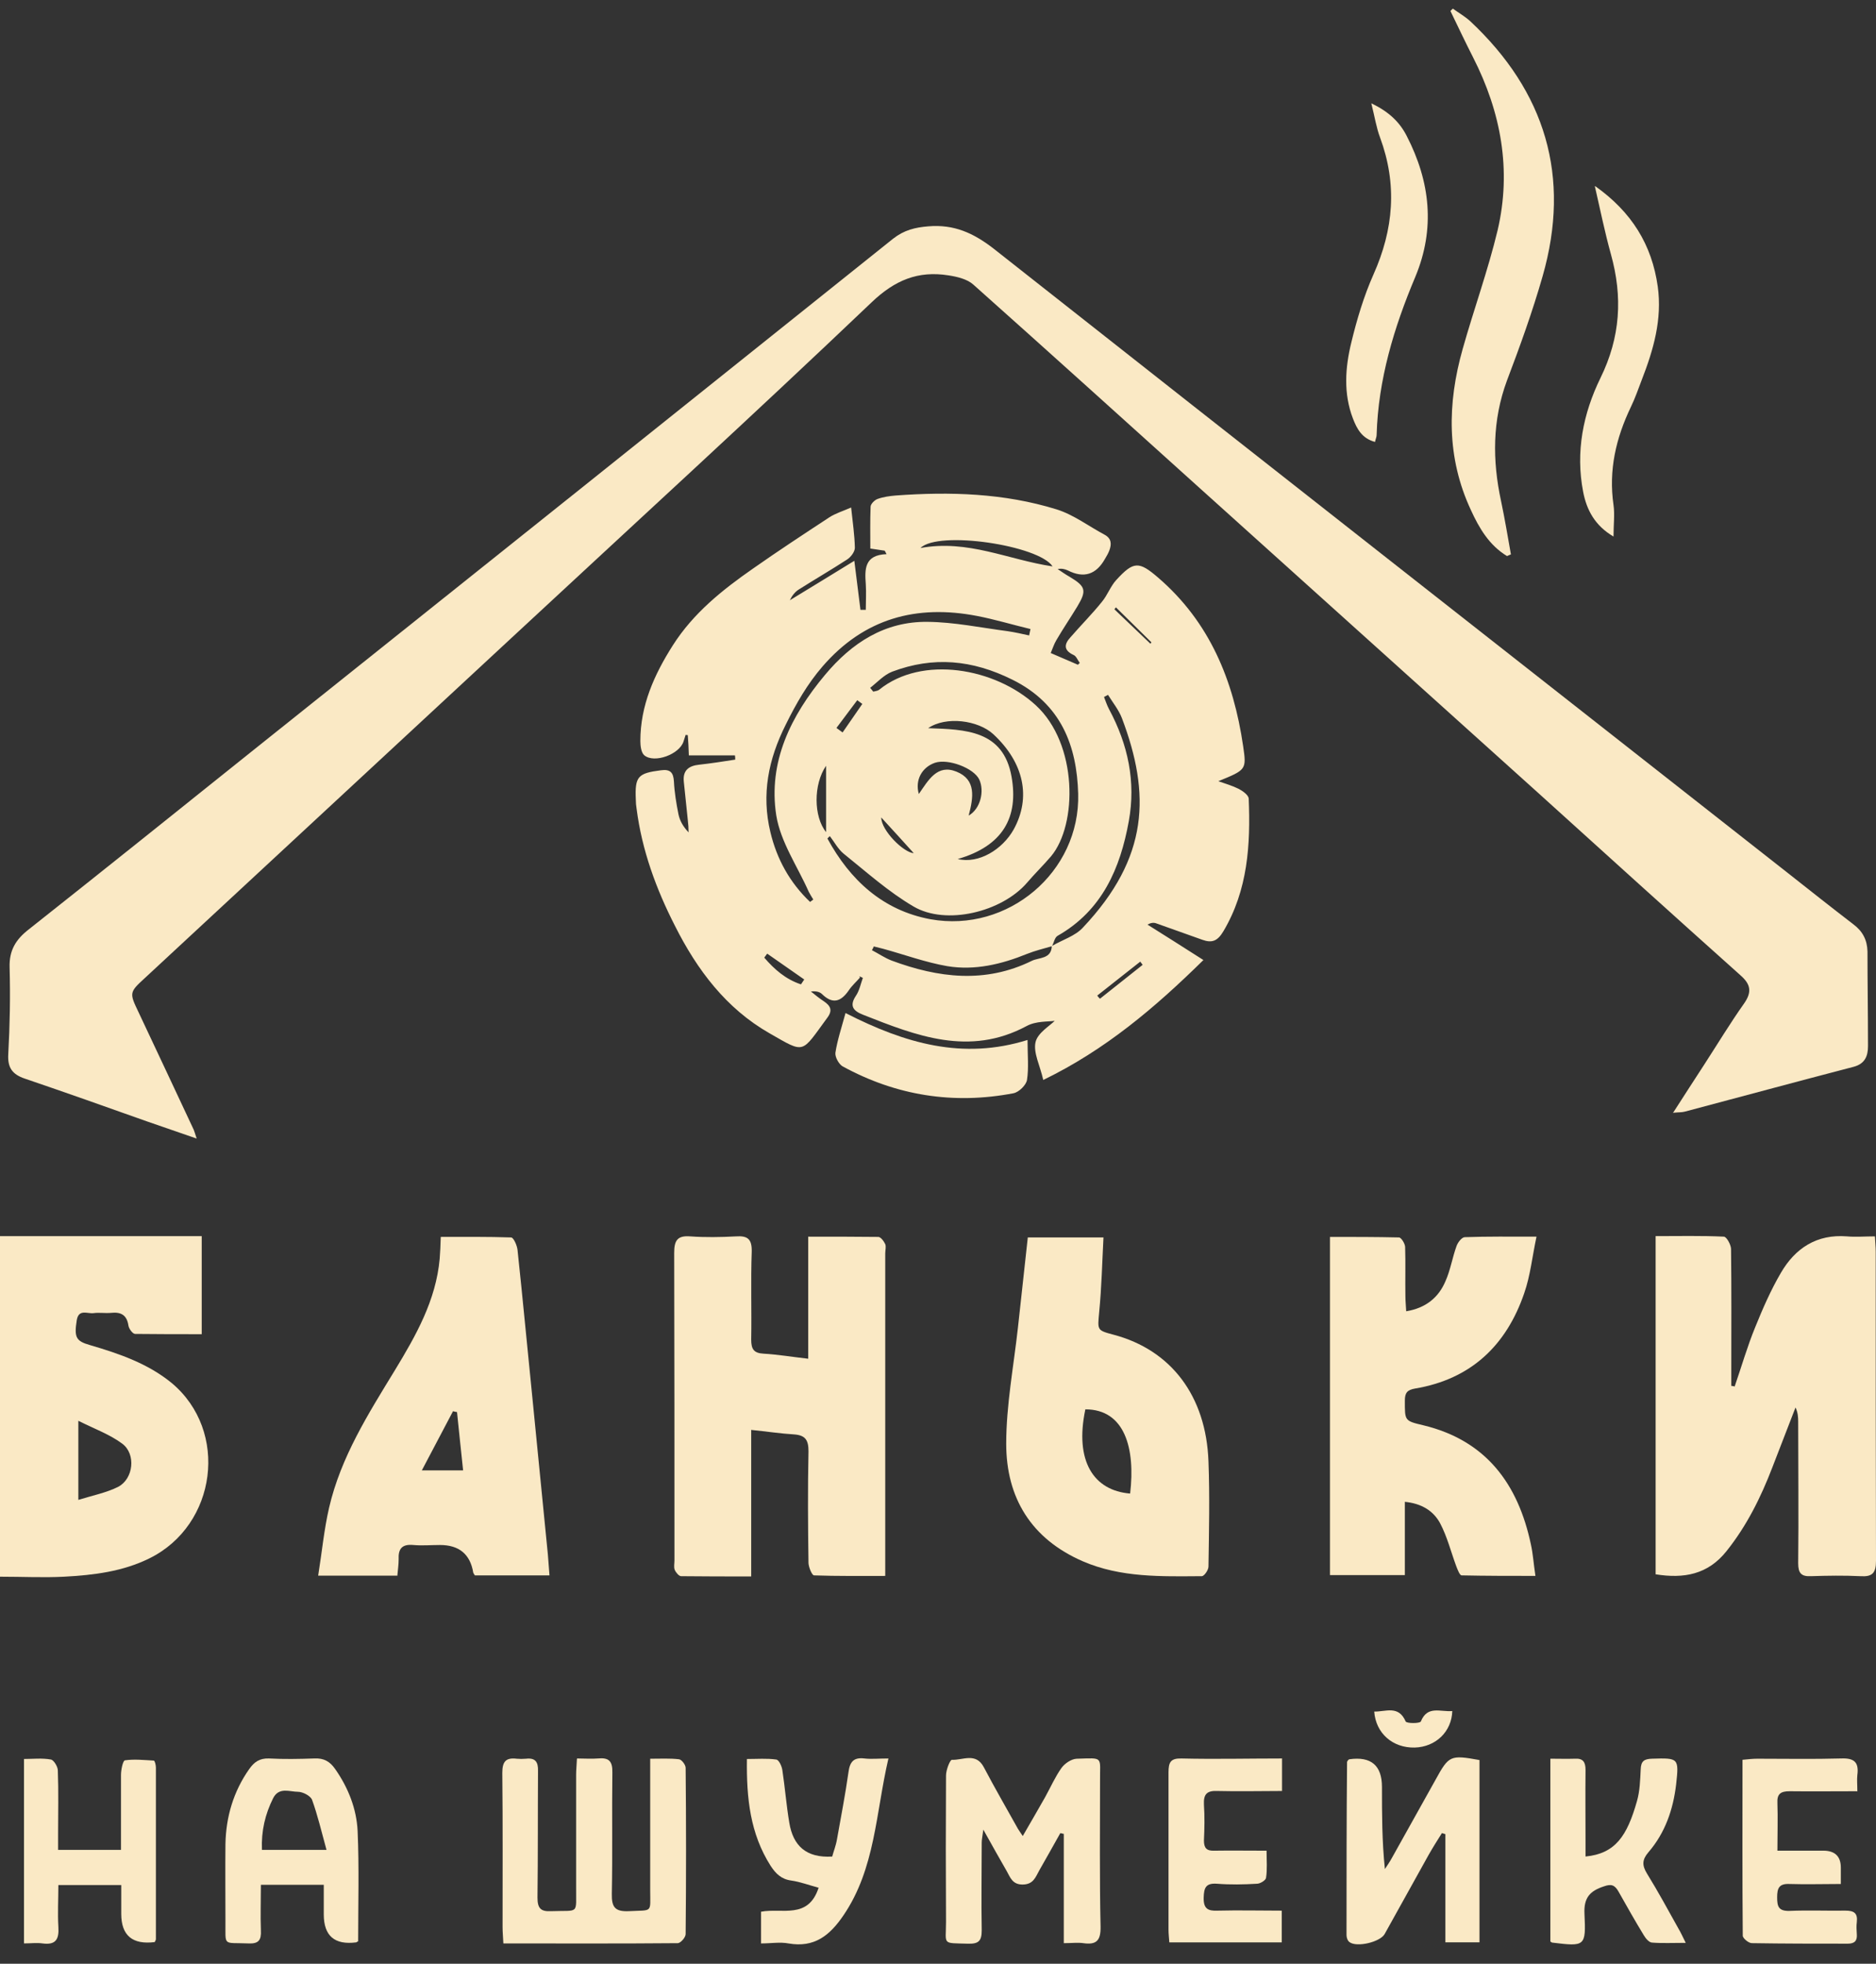 <svg width="150" height="157" viewBox="0 0 150 157" fill="none" xmlns="http://www.w3.org/2000/svg">
<rect x="0" y="0" width="150" height="157" fill="#333333" stroke="none"/>
<path d="M68.757 78.16C68.459 78.501 68.118 78.799 67.862 79.183C67.245 80.078 66.584 80.312 65.732 79.481C65.54 79.29 65.242 79.226 64.837 79.268C65.178 79.545 65.519 79.822 65.881 80.057C66.414 80.419 66.584 80.781 66.158 81.356C64.027 84.254 64.411 84.254 61.534 82.613C58.061 80.632 55.739 77.542 53.971 74.027C52.458 71.065 51.328 67.976 50.902 64.673C50.86 64.417 50.838 64.183 50.838 63.927C50.753 62.074 51.009 61.818 52.841 61.584C53.608 61.477 53.843 61.775 53.885 62.478C53.928 63.352 54.077 64.247 54.248 65.099C54.354 65.611 54.61 66.079 55.057 66.548C55.057 66.207 55.036 65.888 54.993 65.547C54.887 64.524 54.78 63.501 54.674 62.478C54.588 61.584 55.078 61.221 55.909 61.136C56.868 61.03 57.827 60.88 58.786 60.731C58.786 60.625 58.786 60.497 58.764 60.39H55.078C55.057 59.773 55.036 59.261 54.993 58.771C54.929 58.771 54.887 58.771 54.823 58.75C54.759 58.92 54.716 59.112 54.652 59.282C54.333 60.305 52.33 61.051 51.52 60.39C51.264 60.177 51.201 59.623 51.201 59.24C51.201 56.406 52.309 53.934 53.8 51.591C55.441 49.013 57.763 47.159 60.213 45.454C62.216 44.048 64.262 42.706 66.307 41.363C66.797 41.044 67.372 40.873 68.054 40.575C68.182 41.768 68.331 42.791 68.353 43.792C68.353 44.112 68.033 44.538 67.735 44.73C66.456 45.561 65.135 46.328 63.857 47.138C63.559 47.329 63.324 47.628 63.154 47.99C64.816 46.988 66.456 45.966 68.31 44.836C68.502 46.392 68.651 47.564 68.8 48.757C68.949 48.757 69.098 48.757 69.226 48.757C69.226 48.075 69.269 47.393 69.226 46.711C69.141 45.518 69.098 44.368 70.888 44.304C70.846 44.218 70.781 44.112 70.739 44.027C70.398 43.984 70.078 43.92 69.588 43.856C69.588 42.77 69.567 41.64 69.61 40.511C69.61 40.298 69.929 39.978 70.164 39.893C70.632 39.723 71.122 39.659 71.612 39.616C75.959 39.297 80.284 39.425 84.482 40.724C85.846 41.15 87.039 42.066 88.317 42.748C88.871 43.047 88.892 43.494 88.701 44.005C88.615 44.24 88.487 44.453 88.36 44.666C87.649 45.944 86.655 46.257 85.377 45.603C85.142 45.497 84.887 45.433 84.567 45.497C84.887 45.71 85.185 45.923 85.526 46.115C86.804 46.882 86.911 47.202 86.144 48.48C85.59 49.396 84.993 50.27 84.46 51.186C84.269 51.505 84.162 51.868 84.013 52.209C84.801 52.55 85.504 52.848 86.186 53.146C86.229 53.103 86.293 53.039 86.335 52.997C86.165 52.784 86.058 52.443 85.824 52.358C85.014 51.974 85.1 51.484 85.59 50.952C86.421 49.993 87.316 49.098 88.104 48.118C88.551 47.585 88.786 46.882 89.254 46.37C90.639 44.858 91.066 44.858 92.6 46.179C96.733 49.737 98.629 54.403 99.397 59.645C99.674 61.541 99.652 61.541 97.415 62.457C97.969 62.649 98.544 62.819 99.056 63.075C99.375 63.245 99.823 63.565 99.844 63.842C99.993 67.528 99.78 71.15 97.82 74.453C97.351 75.241 96.904 75.412 96.137 75.135C94.901 74.687 93.665 74.261 92.429 73.814C92.237 73.75 92.024 73.771 91.747 73.92C93.175 74.815 94.624 75.731 96.222 76.754C92.344 80.568 88.381 83.934 83.416 86.342C83.161 85.192 82.607 84.169 82.799 83.317C82.969 82.571 83.971 81.996 84.333 81.612C83.843 81.697 82.841 81.612 82.074 82.038C77.493 84.488 73.253 82.805 68.992 81.122C68.246 80.824 67.884 80.44 68.438 79.609C68.715 79.204 68.821 78.65 68.992 78.182C68.906 78.139 68.821 78.096 68.715 78.054L68.757 78.16ZM84.12 75.625C84.951 75.135 85.973 74.836 86.591 74.155C91.875 68.551 92.003 63.48 89.702 57.407C89.446 56.747 88.978 56.172 88.594 55.554L88.274 55.724C88.402 56.044 88.509 56.385 88.679 56.704C90.192 59.517 90.831 62.5 90.256 65.653C89.574 69.424 88.125 72.791 84.567 74.815C84.333 74.943 84.269 75.348 84.12 75.646C83.459 75.838 82.756 76.008 82.117 76.264C80.071 77.095 77.941 77.606 75.746 77.244C74.02 76.946 72.337 76.328 70.632 75.859C70.377 75.795 70.121 75.731 69.865 75.667C69.823 75.774 69.78 75.859 69.716 75.966C70.249 76.243 70.739 76.584 71.293 76.797C75.022 78.182 78.772 78.65 82.5 76.818C83.054 76.541 84.077 76.69 84.098 75.625H84.12ZM69.567 54.978C69.652 55.085 69.737 55.191 69.823 55.298C69.993 55.255 70.185 55.234 70.291 55.149C73.722 52.358 79.581 53.402 82.82 56.385C86.186 59.474 86.165 65.93 84.034 68.466C83.416 69.19 82.735 69.851 82.117 70.575C80.093 72.919 75.639 74.005 73.04 72.471C71.037 71.299 69.29 69.723 67.458 68.253C67.01 67.89 66.712 67.315 66.35 66.846C66.286 66.91 66.222 66.974 66.158 67.038C67.969 70.362 70.59 72.791 74.404 73.494C80.583 74.602 86.378 69.723 86.208 63.459C86.101 59.645 84.865 56.278 80.945 54.339C77.728 52.741 74.617 52.464 71.335 53.7C70.675 53.956 70.142 54.552 69.567 55V54.978ZM64.773 72.109C64.858 72.045 64.944 71.981 65.029 71.917C64.901 71.704 64.773 71.513 64.666 71.299C63.772 69.275 62.408 67.315 62.067 65.184C61.407 60.902 63.239 57.216 65.966 53.956C68.118 51.378 70.76 49.673 74.169 49.716C76.3 49.737 78.431 50.184 80.561 50.461C81.137 50.547 81.712 50.675 82.287 50.802C82.33 50.632 82.351 50.461 82.394 50.291C80.966 49.95 79.56 49.524 78.132 49.247C73.274 48.309 69.098 49.439 65.774 53.274C64.56 54.68 63.665 56.236 62.834 57.919C61.428 60.71 60.874 63.523 61.598 66.527C62.11 68.679 63.154 70.575 64.773 72.109ZM74.233 58.217C77.174 58.324 80.221 58.366 80.881 62.095C81.456 65.334 80.199 67.635 76.577 68.679C78.26 69.084 80.156 67.912 81.051 66.314C82.458 63.757 81.882 60.987 79.432 58.707C78.218 57.578 75.639 57.237 74.212 58.217H74.233ZM84.162 45.284C83.076 43.601 75.043 42.386 73.594 43.814C77.387 43.111 80.604 44.751 84.162 45.284ZM77.451 65.206C78.388 64.673 78.729 63.267 78.303 62.329C77.877 61.413 75.81 60.625 74.745 60.987C73.722 61.349 73.147 62.351 73.466 63.48C74.233 62.372 74.936 61.072 76.471 61.69C78.069 62.329 77.834 63.757 77.451 65.206ZM66.051 61.221C65.029 62.713 65.05 65.291 66.051 66.527V61.221ZM73.061 68.21C72.358 67.422 71.357 66.335 70.462 65.355C70.462 66.399 72.252 68.167 73.061 68.21ZM64.049 78.693L64.304 78.309C63.324 77.628 62.323 76.924 61.343 76.243C61.257 76.349 61.194 76.456 61.108 76.562C61.918 77.5 62.813 78.288 64.027 78.693H64.049ZM89.233 48.544C89.191 48.608 89.148 48.65 89.105 48.714C90.064 49.63 91.023 50.547 91.982 51.463C92.003 51.42 92.046 51.399 92.067 51.356C91.108 50.419 90.171 49.481 89.212 48.544H89.233ZM66.904 58.217L67.372 58.558C67.905 57.791 68.416 57.045 68.949 56.278C68.821 56.172 68.672 56.086 68.544 55.98L66.882 58.196L66.904 58.217ZM87.742 79.609C87.806 79.694 87.87 79.78 87.955 79.844L91.364 77.138C91.3 77.052 91.236 76.967 91.172 76.882C90.022 77.777 88.892 78.693 87.742 79.588V79.609Z" fill="#FAE9C5"/>
<path d="M133.765 88.982C134.66 87.597 135.448 86.362 136.258 85.126C137.323 83.485 138.324 81.823 139.454 80.225C140.093 79.309 139.986 78.691 139.155 77.967C133.722 73.109 128.332 68.23 122.941 63.35C113.949 55.254 104.958 47.157 95.966 39.06C89.937 33.627 83.907 28.173 77.834 22.761C77.344 22.313 76.535 22.122 75.832 22.015C73.403 21.631 71.549 22.399 69.695 24.167C60.214 33.201 50.54 42.043 40.952 50.95C31.151 60.048 21.329 69.146 11.528 78.244C10.334 79.33 10.356 79.416 11.059 80.886C12.55 84.039 14.021 87.193 15.491 90.325C15.555 90.474 15.597 90.644 15.725 91.028C14.297 90.538 12.998 90.09 11.719 89.643C8.481 88.492 5.242 87.342 1.982 86.234C0.981 85.893 0.597 85.36 0.661 84.274C0.789 81.972 0.832 79.65 0.768 77.349C0.725 75.985 1.258 75.112 2.302 74.302C8.225 69.615 14.127 64.884 20.029 60.154C37.16 46.475 54.312 32.775 71.421 19.075C72.295 18.393 73.168 18.18 74.234 18.095C76.279 17.924 77.834 18.627 79.454 19.884C100.611 36.568 121.812 53.187 142.991 69.828C144.716 71.191 146.442 72.555 148.189 73.897C148.935 74.451 149.297 75.154 149.319 76.07C149.319 78.585 149.361 81.12 149.361 83.634C149.361 84.444 149.106 85.062 148.189 85.296C143.694 86.468 139.198 87.683 134.702 88.876C134.468 88.94 134.234 88.918 133.829 88.961L133.765 88.982Z" fill="#FAE9C5"/>
<path d="M138.686 110.886C139.24 109.288 139.708 107.647 140.348 106.092C140.944 104.622 141.583 103.151 142.393 101.766C143.544 99.785 145.27 98.656 147.677 98.847C148.38 98.911 149.083 98.847 149.914 98.847C149.936 99.316 149.978 99.678 149.978 100.062C149.978 108.308 149.978 116.532 150 124.778C150 125.779 149.701 126.078 148.743 126.014C147.443 125.95 146.122 125.971 144.801 126.014C143.991 126.056 143.778 125.737 143.778 124.97C143.821 121.198 143.778 117.448 143.778 113.677C143.778 113.315 143.757 112.931 143.565 112.526C142.947 114.124 142.329 115.722 141.711 117.32C140.795 119.707 139.666 121.987 138.047 124.011C136.555 125.886 134.637 126.227 132.379 125.864V98.826C134.254 98.826 136.044 98.784 137.833 98.869C138.047 98.869 138.387 99.487 138.409 99.828C138.451 103.024 138.43 106.22 138.43 109.416C138.43 109.884 138.43 110.332 138.43 110.801C138.515 110.801 138.6 110.822 138.686 110.843V110.886Z" fill="#FAE9C5"/>
<path d="M0 126.12V98.826H16.129V106.667C14.339 106.667 12.571 106.667 10.803 106.646C10.611 106.646 10.312 106.241 10.27 105.985C10.142 105.112 9.652 104.877 8.864 104.963C8.416 105.005 7.926 104.92 7.479 104.984C6.989 105.048 6.286 104.622 6.136 105.559C5.923 106.923 6.072 107.221 7.202 107.541C9.524 108.222 11.825 109.011 13.722 110.566C18.324 114.401 17.344 121.923 11.953 124.586C9.801 125.651 7.479 125.928 5.135 126.056C3.473 126.142 1.811 126.056 0 126.056V126.12ZM6.243 119.92C7.415 119.558 8.501 119.345 9.439 118.876C10.675 118.237 10.888 116.255 9.78 115.424C8.778 114.678 7.543 114.231 6.264 113.592V119.92H6.243Z" fill="#FAE9C5"/>
<path d="M60.064 114.339V126.036C58.125 126.036 56.292 126.036 54.46 126.015C54.289 126.015 54.034 125.717 53.949 125.504C53.863 125.291 53.927 125.014 53.927 124.758C53.927 116.555 53.927 108.373 53.906 100.17C53.906 99.168 54.162 98.764 55.206 98.849C56.399 98.934 57.613 98.913 58.828 98.849C59.765 98.785 60.128 99.041 60.106 100.063C60.021 102.407 60.106 104.751 60.064 107.095C60.064 107.84 60.255 108.181 61.044 108.224C62.173 108.288 63.302 108.48 64.623 108.629V98.87C66.626 98.87 68.416 98.87 70.227 98.891C70.419 98.891 70.674 99.233 70.781 99.467C70.866 99.68 70.781 99.957 70.781 100.213C70.781 108.267 70.781 116.321 70.781 124.375C70.781 124.865 70.781 125.355 70.781 125.994C68.821 125.994 66.946 126.015 65.092 125.951C64.922 125.951 64.666 125.312 64.645 124.971C64.602 121.988 64.581 119.005 64.645 116.022C64.645 115.127 64.389 114.744 63.494 114.68C62.407 114.616 61.321 114.446 60.042 114.318L60.064 114.339Z" fill="#FAE9C5"/>
<path d="M112.329 120.09V125.928H106.342V98.89C108.195 98.89 110.028 98.89 111.86 98.933C112.031 98.933 112.329 99.401 112.35 99.678C112.393 100.999 112.35 102.299 112.372 103.62C112.372 104.004 112.414 104.366 112.436 104.835C113.991 104.579 115.014 103.748 115.568 102.448C115.972 101.553 116.122 100.552 116.463 99.614C116.569 99.316 116.889 98.911 117.123 98.911C118.934 98.847 120.724 98.869 122.855 98.869C122.514 100.467 122.365 101.979 121.874 103.386C120.447 107.562 117.613 110.268 113.139 111.014C112.521 111.12 112.329 111.354 112.329 111.972C112.329 113.592 112.286 113.592 113.821 113.954C118.828 115.168 121.384 118.641 122.407 123.478C122.578 124.245 122.62 125.012 122.769 125.992C120.724 125.992 118.806 125.992 116.867 125.95C116.718 125.95 116.548 125.502 116.441 125.225C116.015 124.075 115.717 122.86 115.142 121.773C114.609 120.793 113.671 120.197 112.308 120.069L112.329 120.09Z" fill="#FAE9C5"/>
<path d="M31.747 125.971H25.44C25.739 124.117 25.909 122.285 26.314 120.538C27.252 116.49 29.446 113.038 31.577 109.544C33.26 106.774 34.858 103.961 35.156 100.637C35.199 100.105 35.22 99.593 35.242 98.89C37.138 98.89 39.013 98.869 40.867 98.933C41.058 98.933 41.335 99.551 41.378 99.913C41.804 103.876 42.166 107.818 42.571 111.781C42.976 115.957 43.402 120.112 43.807 124.288C43.849 124.821 43.892 125.332 43.935 125.95H37.969C37.905 125.843 37.862 125.801 37.841 125.737C37.599 124.259 36.712 123.521 35.178 123.521C34.474 123.521 33.75 123.585 33.047 123.521C32.152 123.436 31.832 123.819 31.875 124.671C31.875 125.098 31.811 125.502 31.769 125.992L31.747 125.971ZM37.031 117.576C36.861 115.914 36.69 114.401 36.541 112.889C36.435 112.889 36.328 112.846 36.222 112.825C35.412 114.359 34.602 115.893 33.729 117.555H37.031V117.576Z" fill="#FAE9C5"/>
<path d="M82.18 98.933H88.231C88.125 100.957 88.082 102.917 87.89 104.877C87.762 106.347 87.677 106.347 89.041 106.71C93.622 107.924 96.434 111.589 96.626 116.83C96.733 119.622 96.669 122.434 96.626 125.247C96.626 125.524 96.285 126.014 96.093 126.014C92.876 126.035 89.616 126.141 86.569 124.82C82.457 123.031 80.454 119.749 80.454 115.424C80.454 112.335 81.051 109.224 81.392 106.134C81.647 103.791 81.903 101.426 82.18 98.933ZM90.362 119.408C90.788 115.786 89.936 112.676 86.782 112.676C85.909 116.809 87.443 119.174 90.362 119.408Z" fill="#FAE9C5"/>
<path d="M120.49 44.452C119.083 43.599 118.274 42.236 117.613 40.787C115.653 36.59 115.717 32.264 116.953 27.896C117.848 24.722 118.977 21.611 119.744 18.415C120.873 13.599 120.021 8.976 117.784 4.587C117.166 3.372 116.569 2.115 115.973 0.879C116.037 0.815 116.101 0.751 116.164 0.688C116.633 1.028 117.123 1.305 117.549 1.689C123.558 7.314 125.625 14.111 123.345 22.079C122.535 24.913 121.534 27.683 120.49 30.432C119.318 33.606 119.318 36.803 120.021 40.062C120.319 41.469 120.554 42.896 120.809 44.324C120.703 44.367 120.596 44.409 120.511 44.452H120.49Z" fill="#FAE9C5"/>
<path d="M46.15 140.588C46.747 140.588 47.28 140.631 47.812 140.588C48.686 140.503 48.984 140.801 48.963 141.717C48.92 144.935 48.984 148.173 48.92 151.412C48.899 152.477 49.176 152.84 50.263 152.797C52.223 152.69 51.988 152.989 51.988 151.092C51.988 148.046 51.988 144.999 51.988 141.93C51.988 141.547 51.988 141.163 51.988 140.609C52.819 140.609 53.565 140.567 54.289 140.652C54.503 140.673 54.822 141.099 54.822 141.334C54.865 145.766 54.865 150.197 54.822 154.629C54.822 154.885 54.439 155.332 54.204 155.354C49.602 155.396 45 155.375 40.248 155.375C40.227 154.885 40.184 154.48 40.184 154.075C40.184 149.963 40.206 145.851 40.163 141.739C40.163 140.844 40.44 140.503 41.314 140.609C41.548 140.631 41.804 140.631 42.059 140.609C42.805 140.524 43.039 140.865 43.018 141.59C42.997 144.956 43.018 148.322 42.976 151.71C42.976 152.563 43.231 152.84 44.062 152.797C46.363 152.712 46.044 153.117 46.065 150.837C46.065 147.854 46.065 144.871 46.065 141.888C46.065 141.504 46.108 141.121 46.129 140.631L46.15 140.588Z" fill="#FAE9C5"/>
<path d="M85.058 155.354V146.618C84.973 146.597 84.866 146.576 84.781 146.555C84.227 147.556 83.652 148.557 83.098 149.538C82.8 150.07 82.629 150.667 81.756 150.667C80.946 150.667 80.775 150.091 80.499 149.601C79.923 148.6 79.348 147.577 78.624 146.278C78.559 146.81 78.496 147.066 78.496 147.3C78.496 149.644 78.453 151.988 78.496 154.332C78.496 155.184 78.24 155.418 77.409 155.397C75.278 155.333 75.641 155.525 75.641 153.65C75.619 149.751 75.619 145.851 75.641 141.952C75.641 141.505 75.96 140.695 76.109 140.695C76.983 140.738 78.027 140.077 78.666 141.292C79.54 142.954 80.477 144.573 81.393 146.214C81.479 146.363 81.585 146.491 81.777 146.789C82.416 145.681 82.991 144.701 83.567 143.678C83.993 142.911 84.355 142.08 84.866 141.356C85.122 140.993 85.655 140.631 86.081 140.61C88.297 140.546 87.934 140.397 87.956 142.442C87.956 146.299 87.913 150.177 87.999 154.033C88.02 155.163 87.657 155.503 86.614 155.354C86.166 155.29 85.697 155.354 85.101 155.354H85.058Z" fill="#FAE9C5"/>
<path d="M107.813 140.694C107.835 140.694 107.877 140.651 107.898 140.651C109.631 140.409 110.498 141.148 110.498 142.867C110.498 145.019 110.498 147.171 110.732 149.429C110.924 149.131 111.137 148.833 111.308 148.513C112.458 146.446 113.63 144.358 114.781 142.292C115.846 140.353 115.952 140.289 118.296 140.715V155.289H115.569V146.638C115.484 146.617 115.377 146.574 115.292 146.553C114.93 147.128 114.567 147.703 114.227 148.3C113.055 150.409 111.883 152.519 110.711 154.628C110.349 155.267 108.474 155.715 107.898 155.267C107.749 155.161 107.664 154.905 107.664 154.713C107.664 150.111 107.664 145.488 107.707 140.885C107.707 140.821 107.771 140.757 107.813 140.694Z" fill="#FAE9C5"/>
<path d="M28.658 155.183C28.552 155.247 28.53 155.269 28.488 155.29C26.755 155.517 25.888 154.771 25.888 153.053C25.888 152.286 25.888 151.519 25.888 150.688H20.86C20.86 151.945 20.817 153.138 20.86 154.331C20.902 155.098 20.689 155.418 19.858 155.375C17.77 155.29 18.047 155.652 18.026 153.585C18.026 151.54 18.005 149.473 18.026 147.428C18.069 145.254 18.665 143.23 19.922 141.441C20.327 140.865 20.753 140.567 21.499 140.588C22.692 140.652 23.907 140.631 25.121 140.588C25.888 140.546 26.378 140.823 26.805 141.441C27.849 142.932 28.509 144.615 28.594 146.384C28.722 149.303 28.637 152.243 28.637 155.226L28.658 155.183ZM26.101 147.875C25.697 146.405 25.398 145.127 24.951 143.891C24.823 143.571 24.205 143.252 23.822 143.252C23.161 143.252 22.309 142.847 21.84 143.763C21.201 145.041 20.881 146.384 20.945 147.896H26.101V147.875Z" fill="#FAE9C5"/>
<path d="M12.38 155.267C10.59 155.494 9.695 154.742 9.695 153.009C9.695 152.263 9.695 151.538 9.695 150.708H4.667C4.667 151.815 4.603 152.945 4.667 154.053C4.73 155.033 4.475 155.523 3.388 155.374C2.941 155.31 2.472 155.374 1.918 155.374V140.629C2.621 140.629 3.367 140.544 4.07 140.672C4.304 140.715 4.624 141.247 4.624 141.546C4.688 143.25 4.645 144.955 4.645 146.659C4.645 147.043 4.645 147.426 4.645 147.895H9.674C9.674 145.85 9.674 143.889 9.674 141.908C9.674 141.503 9.823 140.757 9.993 140.736C10.739 140.629 11.527 140.715 12.294 140.757C12.38 140.757 12.465 141.119 12.465 141.311C12.465 145.892 12.465 150.452 12.465 155.033C12.465 155.097 12.422 155.161 12.358 155.288L12.38 155.267Z" fill="#FAE9C5"/>
<path d="M134.787 155.33C133.764 155.33 132.912 155.373 132.102 155.309C131.868 155.309 131.591 154.989 131.442 154.734C130.738 153.583 130.078 152.411 129.417 151.239C129.119 150.707 128.842 150.6 128.246 150.813C127.138 151.176 126.626 151.708 126.69 153.008C126.818 155.629 126.733 155.629 124.112 155.309C124.069 155.309 124.048 155.266 123.963 155.224V140.607C124.666 140.607 125.305 140.629 125.923 140.607C126.584 140.565 126.775 140.884 126.775 141.502C126.754 143.463 126.775 145.401 126.775 147.362C126.775 147.703 126.775 148.065 126.775 148.427C129.162 148.193 130.099 146.786 130.888 143.995C131.122 143.186 131.143 142.312 131.186 141.46C131.207 140.799 131.463 140.629 132.081 140.607C134.211 140.543 134.254 140.543 134.02 142.653C133.785 144.656 133.146 146.531 131.804 148.086C131.292 148.683 131.292 149.13 131.676 149.769C132.571 151.218 133.38 152.71 134.211 154.201C134.403 154.521 134.552 154.862 134.808 155.373L134.787 155.33Z" fill="#FAE9C5"/>
<path d="M102.507 140.567V143.188C100.739 143.188 99.056 143.231 97.351 143.188C96.499 143.146 96.222 143.444 96.264 144.275C96.328 145.234 96.307 146.192 96.264 147.151C96.264 147.748 96.478 147.982 97.074 147.961C98.416 147.94 99.759 147.961 101.272 147.961C101.272 148.749 101.336 149.452 101.229 150.134C101.208 150.326 100.76 150.603 100.505 150.603C99.439 150.667 98.374 150.688 97.308 150.603C96.414 150.539 96.264 150.922 96.243 151.711C96.222 152.584 96.563 152.797 97.372 152.755C99.034 152.712 100.696 152.755 102.486 152.755V155.29H93.495C93.473 154.949 93.431 154.609 93.431 154.268C93.431 150.07 93.431 145.894 93.431 141.697C93.431 140.887 93.601 140.567 94.475 140.589C97.138 140.653 99.78 140.589 102.529 140.589L102.507 140.567Z" fill="#FAE9C5"/>
<path d="M148.466 143.208C146.57 143.208 144.823 143.229 143.097 143.208C142.373 143.208 142.074 143.421 142.117 144.167C142.159 145.36 142.117 146.574 142.117 147.959C143.395 147.959 144.588 147.959 145.782 147.959C146.719 147.959 147.188 148.414 147.188 149.323C147.188 149.706 147.188 150.09 147.188 150.623C145.76 150.623 144.418 150.665 143.097 150.623C142.245 150.58 142.096 150.964 142.096 151.688C142.096 152.412 142.202 152.796 143.076 152.775C144.567 152.711 146.059 152.775 147.55 152.753C148.232 152.753 148.551 152.945 148.466 153.67C148.424 153.989 148.445 154.309 148.466 154.628C148.509 155.161 148.296 155.395 147.742 155.395C145.185 155.395 142.628 155.395 140.071 155.353C139.816 155.353 139.347 154.969 139.347 154.756C139.304 150.111 139.326 145.466 139.326 140.694C139.773 140.651 140.135 140.608 140.519 140.608C142.756 140.608 144.993 140.651 147.23 140.587C148.296 140.545 148.637 140.928 148.509 141.908C148.466 142.292 148.509 142.675 148.509 143.229L148.466 143.208Z" fill="#FAE9C5"/>
<path d="M71.036 140.589C70.014 144.978 69.992 149.388 67.436 153.138C66.349 154.736 65.113 155.738 63.046 155.376C62.365 155.248 61.64 155.376 60.852 155.376V152.84C62.514 152.521 64.623 153.479 65.454 150.923C64.73 150.731 64.005 150.454 63.26 150.347C62.471 150.241 62.024 149.793 61.619 149.175C59.978 146.597 59.68 143.763 59.722 140.631C60.553 140.631 61.321 140.567 62.066 140.674C62.279 140.695 62.514 141.207 62.556 141.526C62.769 142.932 62.876 144.339 63.11 145.724C63.409 147.556 64.453 148.557 66.541 148.43C66.647 148.025 66.839 147.556 66.924 147.045C67.244 145.255 67.585 143.486 67.84 141.697C67.947 140.866 68.245 140.482 69.119 140.589C69.673 140.653 70.248 140.589 71.058 140.589H71.036Z" fill="#FAE9C5"/>
<path d="M127.543 14.878C130.462 16.945 132.081 19.565 132.55 22.911C132.912 25.531 132.209 27.96 131.272 30.368C130.995 31.092 130.739 31.838 130.398 32.541C129.205 35.034 128.608 37.591 129.013 40.382C129.12 41.128 129.013 41.916 129.013 42.896C127.522 42.023 126.861 40.766 126.584 39.317C125.966 36.121 126.584 33.053 127.969 30.219C129.567 26.959 129.759 23.742 128.8 20.311C128.31 18.543 127.948 16.753 127.522 14.899L127.543 14.878Z" fill="#FAE9C5"/>
<path d="M109.624 8.251C111.073 8.933 111.925 9.785 112.479 10.872C114.354 14.515 114.78 18.265 113.161 22.143C111.456 26.191 110.199 30.346 110.071 34.778C110.071 34.948 109.986 35.098 109.943 35.332C108.899 35.055 108.495 34.288 108.175 33.457C107.408 31.454 107.557 29.387 108.047 27.384C108.495 25.531 109.049 23.677 109.816 21.951C111.435 18.329 111.733 14.75 110.348 11C110.05 10.211 109.922 9.359 109.645 8.251H109.624Z" fill="#FAE9C5"/>
<path d="M67.606 80.992C72.358 83.421 76.981 84.763 82.159 83.144C82.159 84.38 82.266 85.381 82.116 86.34C82.052 86.745 81.477 87.32 81.03 87.406C76.236 88.322 71.655 87.597 67.372 85.254C67.074 85.083 66.754 84.508 66.797 84.167C66.946 83.187 67.266 82.228 67.606 80.992Z" fill="#FAE9C5"/>
<path d="M116.122 136.775C116.079 138.458 114.779 139.672 113.118 139.715C111.37 139.758 110.007 138.586 109.879 136.839C110.795 136.86 111.818 136.306 112.393 137.627C112.457 137.797 113.544 137.797 113.608 137.627C114.14 136.327 115.163 136.881 116.122 136.796V136.775Z" fill="#FAE9C5"/>
</svg>
